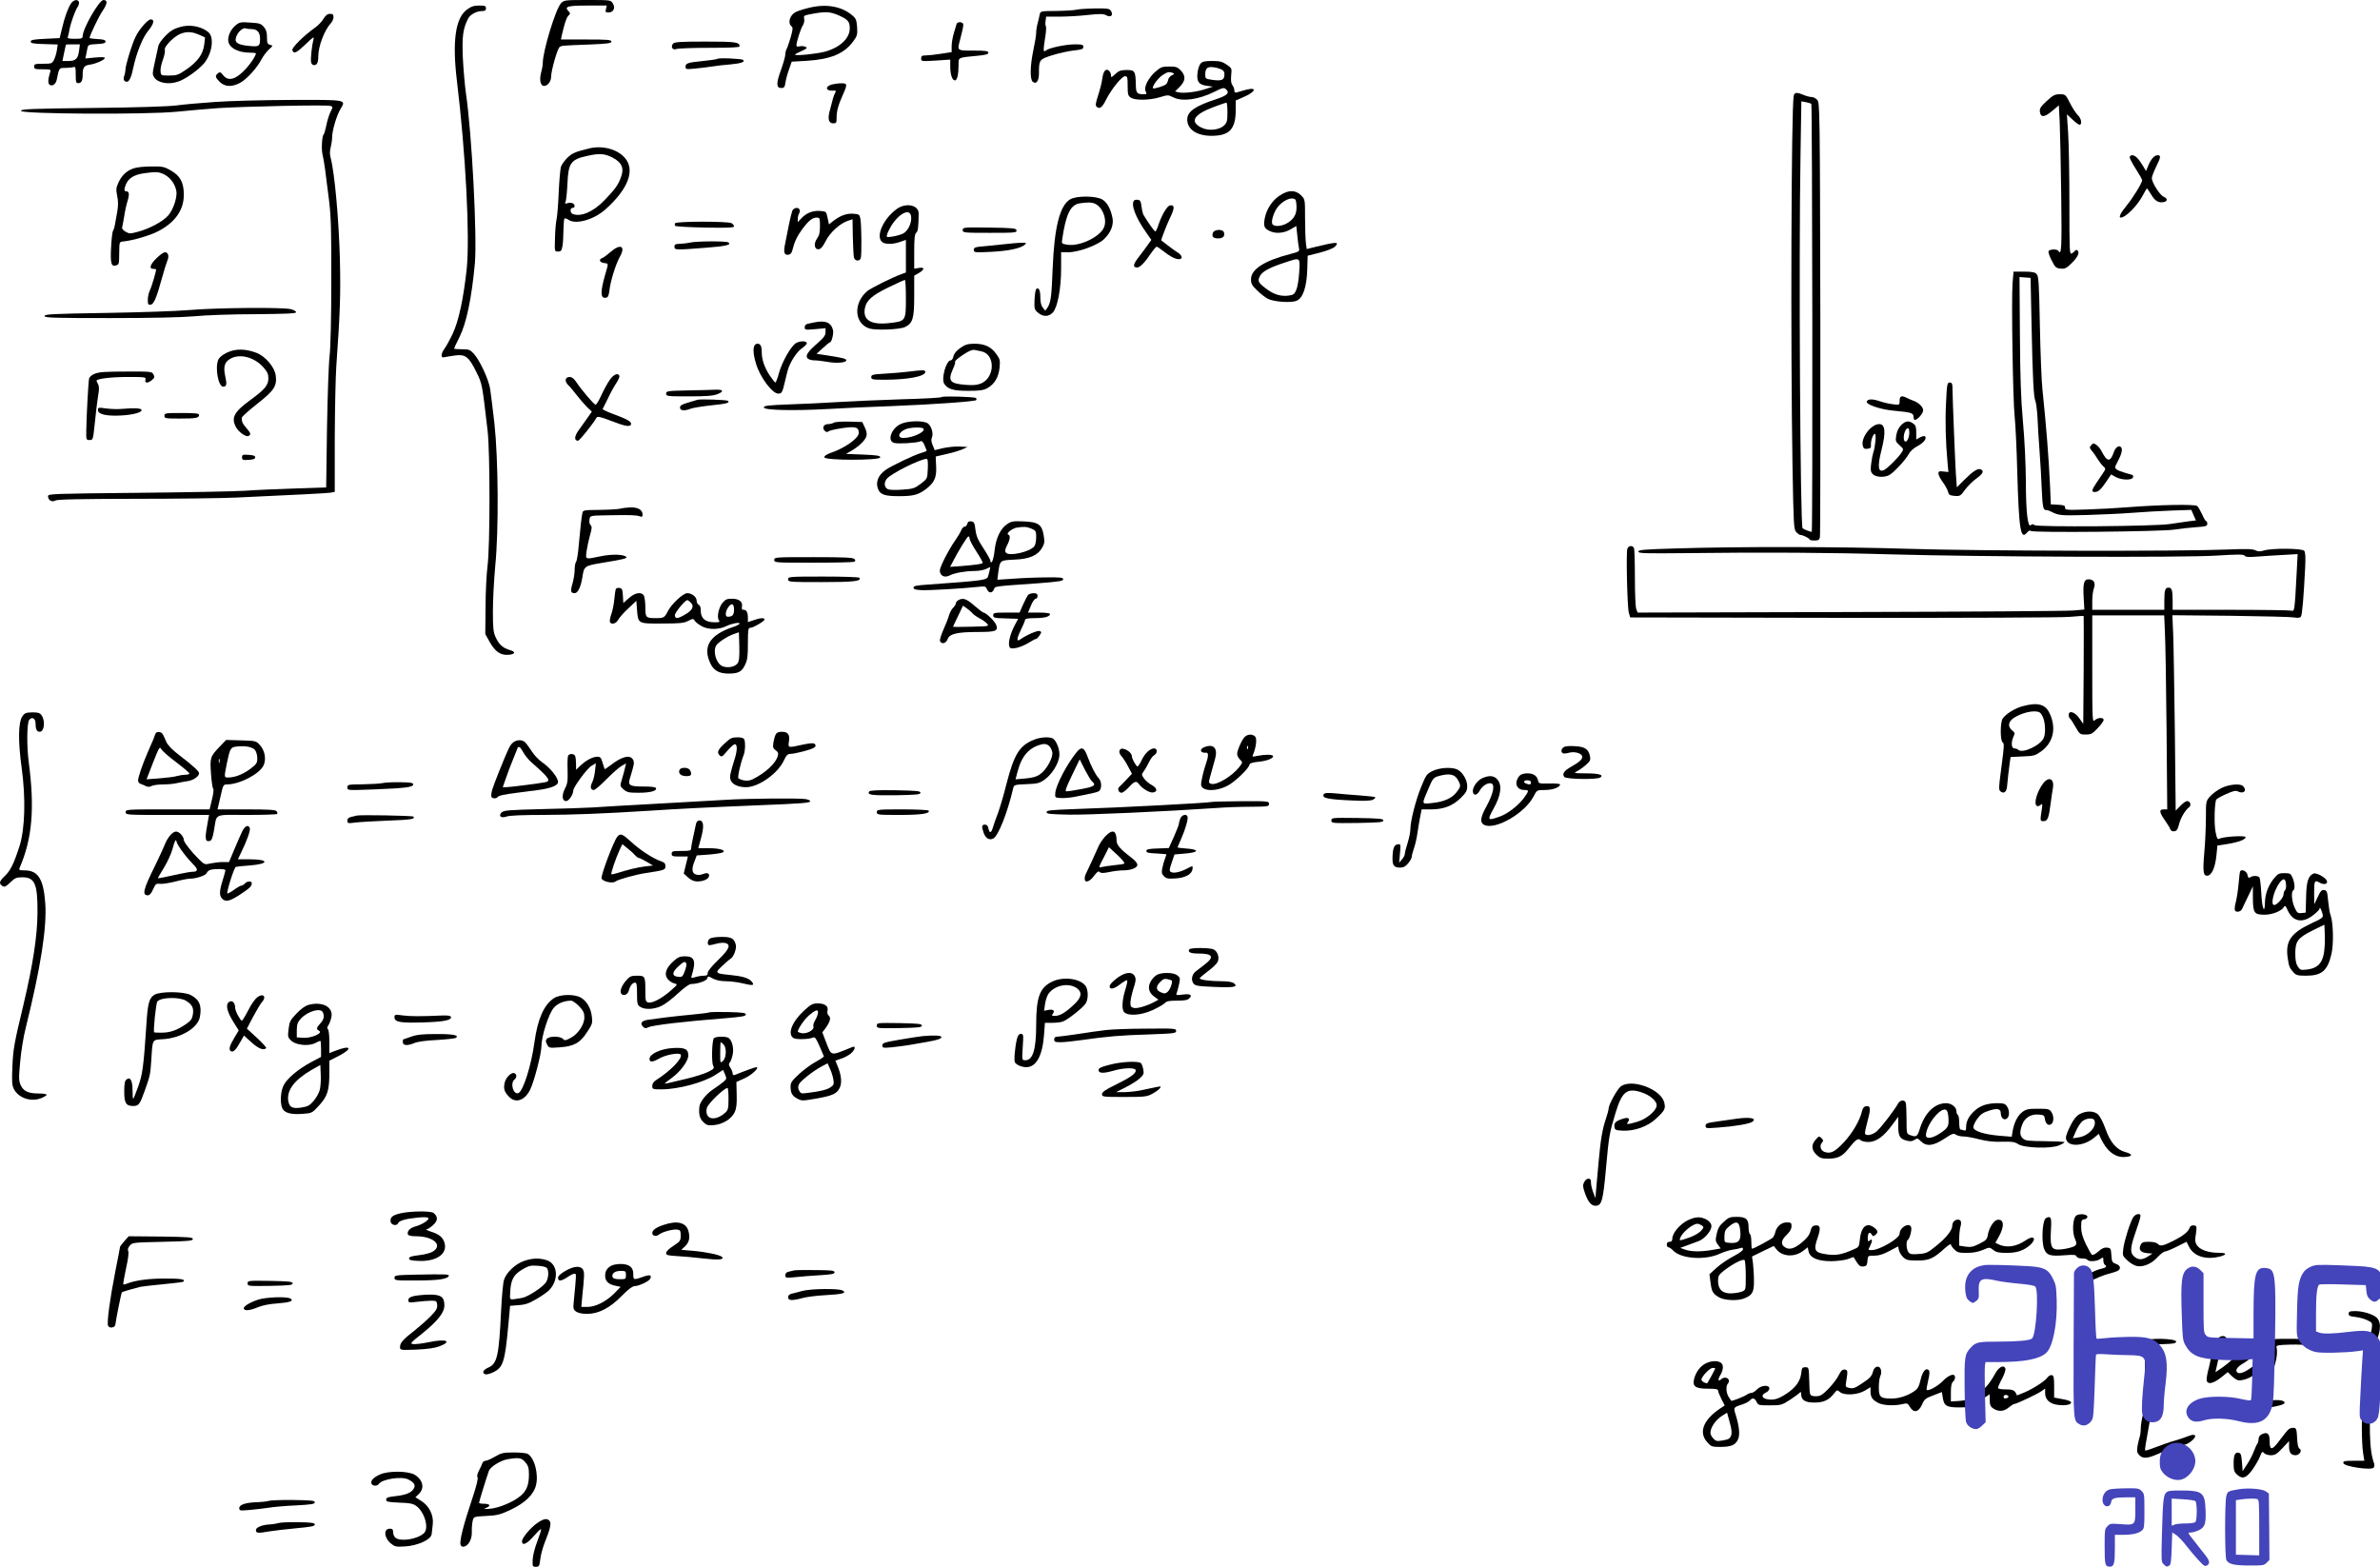<svg height="1130.5pt" preserveAspectRatio="xMidYMid meet" viewBox="0 0 1717.258 1130.5" width="1717.258pt" xmlns="http://www.w3.org/2000/svg"><g transform="matrix(.1 0 0 -.1 -43.358 1156)"><path d="m945 11534c-22-35-44-95-64-179l-17-70-104-5c-84-4-105-8-105-20s19-16 98-18l97-3-6-42c-4-23-13-54-21-69-13-26-18-28-78-28-58 0-65-2-65-20s7-20 61-20c59 0 61-1 54-22-17-55-17-85 1-92 20-8 41 10 47 39 18 87 16 85 62 85 24 0 50 3 59 6 14 5 16-3 16-55 0-53 2-61 19-61 21 0 31 18 31 58 0 55 10 69 49 75 45 6 111 35 111 49 0 6-26 7-70 3l-71-7 6 26c3 14 7 37 10 51 5 22 10 24 68 27 47 2 62 7 62 18s-14 16-57 18c-32 2-58 5-58 8 0 17 64 151 93 194 36 54 39 80 7 80-31 0-150-207-150-261 0-16-8-19-56-19-45 0-55 3-51 14 3 8 9 32 12 53 9 48 41 139 60 165 7 11 11 27 8 34-8 22-39 16-58-12zm59-341c-8-58-24-73-79-73h-41l12 58c7 31 13 58 13 60 1 1 23 2 51 2h50z"/><path d="m4481 11536c-38-41-131-345-131-430 0-14-5-45-12-69-14-53-5-97 21-97s51 32 51 66c0 44 46 206 62 215 15 10 11 10 218 18 128 5 155 9 155 21 0 13-27 15-182 15h-182l5 25c21 92 34 131 48 146 16 15 16 18-1 36-28 31-2 38 146 38h133l-6-25c-6-22-3-25 18-25 36 0 52 34 31 66-15 24-17 24-183 24-165 0-169-1-191-24z"/><path d="m3803 11491c-83-60-107-227-73-511 64-527 95-1130 71-1361-23-213-58-376-101-467-22-46-49-95-60-109s-20-35-20-46c0-16 5-18 28-13 15 3 50 9 77 12 67 8 93-13 145-119 43-87 42-84 82-427 18-157 18-836-1-976-7-56-14-189-14-295l-2-194 30-54c38-68 74-96 125-96 58 0 72 21 24 34-52 15-80 40-104 93-17 36-20 66-20 190 0 81 8 227 17 325 26 261 22 769-6 1028-12 105-26 217-31 250-11 69-76 208-119 254-26 28-35 31-85 31-31 0-56 2-56 5s17 40 39 83c50 100 88 281 111 532 17 192-22 943-65 1230-8 58-18 173-22 256-6 153 1 206 38 280 14 28 61 54 98 54 24 0 31 4 31 20 0 17-7 20-48 20-38 0-58-6-89-29z"/><path d="m6260 11501c-36-9-75-22-87-29-41-22-57-78-29-101 12-10 11-22-5-79-11-37-24-75-29-84-6-10-10-28-10-41s-14-62-30-108c-37-100-36-134 0-134 22 0 26 6 31 40 3 22 15 65 26 95l19 55 105 6c177 11 274 51 340 142 28 38 30 48 27 101-4 52-8 63-37 87-79 66-194 84-321 50zm230-54c62-28 75-44 75-91 0-73-70-139-180-169-60-16-215-32-215-21 0 3 21 14 47 26 39 17 44 22 29 30-10 5-28 7-42 4-16-4-24-2-24 7 0 24 31 121 47 145 8 13 12 34 9 47-5 20-1 23 32 30 121 24 153 23 222-8z"/><path d="m8200 11490c-14-4-78-8-142-9-118-1-118-1-123-28-3-16-10-44-15-64-6-20-10-50-10-66s-9-72-20-123c-24-114-26-212-5-230 25-21 45 5 45 60 0 100 2 102 98 132 48 15 117 30 155 34 56 6 67 10 67 25 0 17-8 19-62 19-64 0-183-25-206-43-21-17-22-5-9 81 8 45 11 86 7 92s-5 24-2 40l4 30h97c53 0 144 5 204 12 88 9 112 9 132-2 33-18 52-2 36 29-11 19-20 21-119 20-59-1-118-5-132-9z"/><path d="m2768 11425c-11-20-39-49-62-65-84-60-170-146-163-163 11-28 29-20 96 44 57 55 63 58 56 33-11-42-21-136-17-161 2-14 10-23 22-23 21 0 30 19 30 63 0 73 45 191 92 241 10 11 18 30 18 43 0 18-6 23-25 23s-31-10-47-35z"/><path d="m1456 11363c-36-45-54-82-81-165-19-59-35-120-36-135 0-16-4-37-8-48-11-26-3-45 18-45 17 0 33 34 46 100 21 101 67 218 105 264 44 53 52 86 21 86-12 0-38-23-65-57z"/><path d="m2137 11380c-34-27-57-70-57-108 0-53 66-92 157-92 24 0 43-2 43-5 0-17-37-73-73-112-71-77-126-93-163-46-19 24-24 26-38 14-22-19-20-28 13-62 37-36 88-39 148-6 47 25 123 109 154 170 12 22 35 53 52 69 31 28 32 29 10 34-20 6-23 13-23 55 0 36-6 55-23 75-21 24-32 27-98 31-65 5-77 3-102-17zm113-30c39 0 60-24 60-68 0-57-6-61-83-53-85 9-106 26-87 71 15 35 49 63 68 55 8-3 26-5 42-5z"/><path d="m7336 11388c-2-7-11-37-20-67-9-29-16-72-16-95v-42l-78-12c-42-7-92-12-110-12-26 0-32-4-32-22 0-21 2-21 105-15l105 7v-49c0-59 14-101 34-101 16 0 26 43 26 111 0 56-6 53 130 66 65 6 85 11 85 23s-19 15-108 15c-119 0-117-2-97 75 23 90 26 106 23 118-3 6-13 12-24 12s-21-6-23-12z"/><path d="m1753 11370c-23-5-55-15-70-24-38-19-101-89-107-118-10-49-16-75-30-138-13-58-13-67 0-88 27-41 104-55 175-30 51 17 142 82 183 129 60 70 77 187 34 226-44 38-119 56-185 43zm116-60 44-20-6-53c-9-68-46-120-127-177-60-41-70-45-125-45-60 0-60 0-63 31-2 17 6 54 17 83 10 28 17 60 14 70-3 14 9 33 40 65 67 66 130 80 206 46z"/><path d="m5290 11245c-19-23-4-49 23-39 12 5 120 9 240 9 145 0 217 3 217 10 0 31-26 35-246 35-184 0-224-3-234-15z"/><path d="m5609 11135c-4-3-49-10-101-15-112-11-128-16-128-42 0-18 5-19 68-13 37 4 92 10 122 15s89 12 131 15c78 7 110 18 95 32-9 10-178 17-187 8z"/><path d="m9096 11101c-9-10-19-40-22-67-7-63 9-85 67-93l44-6-55-18c-63-21-157-32-193-23l-25 6 34 34c42 42 45 79 7 118-23 24-34 28-83 28-50 0-61-4-97-35-53-45-89-116-73-144 9-19 8-21-14-21-49 0-56 9-57 69-2 98-7 106-67 106-43-1-57-6-82-30-28-26-30-27-30-8 0 11-7 26-15 33-23 19-41-3-48-58-3-26-17-80-30-120-19-59-21-74-10-83 21-18 40-4 67 51 38 76 114 170 137 170 17 0 19-7 19-69 0-61 3-72 22-85 31-22 138-20 212 3 56 17 59 17 94-1 67-34 185-17 303 42 48 25 64 29 75 19 34-28 16-47-68-75-151-49-208-89-208-146 0-72 69-118 175-118 129 0 174 47 175 185v70l55 24c88 38 103 74 22 54-23-6-52-14-64-18-18-6-23-3-23 12 0 11-6 28-14 38-10 14-12 35-9 71 5 51 5 52-33 78-32 22-50 26-105 26-52 0-70-4-83-19zm156-45c13-7 18-21 16-41-3-34-24-41-95-30-41 6-43 8-43 39 0 45 17 58 65 50 21-3 47-12 57-18zm-357-22c14-6 13-8-7-18-13-6-24-21-26-33s-9-26-15-31c-17-14-87-35-94-29-10 11 37 75 70 96 34 22 46 25 72 15zm395-284c0-61-3-74-23-94-35-35-115-43-166-16-86 43-53 95 93 149 45 17 84 30 89 30 4 1 7-31 7-69z"/><path d="m6432 10949c-45-13-41-45 6-43 29 2 31 0 20-19-10-20-14-34-39-132-14-55-5-85 26-85 23 0 25 4 25 42 0 47 12 90 46 166 33 73 32 82-13 81-21 0-53-5-71-10z"/><path d="m13376 10868c-18-82-23-1816-9-2664 8-434 9-463 27-483 11-12 24-21 31-21 17 0 65-24 65-32 0-5 16-8 35-8 28 0 36 5 40 23 3 12 4 722 3 1578-3 1515-4 1557-22 1578-11 12-29 21-41 21-13 0-39 7-58 15-50 21-66 19-71-7zm127-58c7-6 11-3080 3-3087-3-3-54 16-66 25-17 13-28 1943-15 2699l6 382 32-6c18-3 36-9 40-13z"/><path d="m15201 10831c-43-40-52-54-49-77 5-43 33-42 88 5l49 41 6-117c3-65 8-304 11-530 5-389 2-440-21-403-9 15-65 12-71-3-2-7 8-38 24-68 25-49 31-54 64-57 32-3 43 3 82 42 43 42 58 78 37 91-5 3-12 1-16-5-3-5-14-14-23-19-16-8-17 16-17 362 0 205-4 433-9 507l-9 135 40-37c21-21 44-38 51-38 21 0 13 45-11 68-13 12-39 51-57 87-33 64-34 65-75 65-35 0-48-7-94-49z"/><path d="m1980 10824c-102-7-225-18-275-25-55-7-291-15-605-18-448-5-515-8-515-21 0-23 904-28 1125-6 85 9 220 20 300 26 186 12 780 25 807 16 20-6 20-7 1-44-10-21-24-65-30-98-7-32-15-61-19-64-12-10-18-107-8-146 11-46 22-127 46-324 15-119 18-223 17-585 0-268-5-479-12-540-7-55-15-292-19-526l-6-426-216-7c-119-4-286-11-371-17-85-5-440-12-787-15-599-6-633-7-633-24 0-28 28-46 51-32 14 9 163 12 571 13 304 0 636 4 738 9 441 20 647 31 677 35l32 6v387c1 213 6 446 11 517 28 396 32 523 26 775-8 292-38 624-67 733-7 25-6 49 1 75 5 20 10 53 10 72 0 47 32 156 60 203 41 69 53 67-357 66-202-1-451-7-553-15z"/><path d="m4685 10489c-101-25-119-32-155-65-21-20-43-50-49-67-5-18-12-99-16-181-3-82-10-169-15-195-6-25-11-89-12-141-3-95-3-95 22-95 21 0 26 6 32 40 4 22 7 74 7 116 1 42 4 79 7 82 4 3 16 0 28-8 53-38 184-1 269 75 163 146 215 282 140 370-53 63-163 93-258 69zm166-65c69-35 88-77 63-143-20-56-43-87-120-167-79-82-169-121-228-98-20 8-21 44-1 44 21 0 19 28-4 35-10 3-26 2-36-2-15-5-17-3-10 13 4 10 10 69 13 129 6 149 24 174 142 200 88 20 126 17 181-11z"/><path d="m15800 10425c0-8 20-46 45-85s45-75 45-80c0-20-65-126-112-183-42-51-60-87-43-87 37 0 125 90 164 168 12 23 23 42 26 42 2 0 16-20 31-45 25-44 53-61 90-53 28 5 28 27 0 38-27 10-86 102-86 135 0 11 14 47 30 80 35 70 37 85 12 85-24 0-47-26-68-75l-16-39-22 37c-32 53-56 77-78 77-10 0-18-7-18-15z"/><path d="m1397 10345c-51-18-85-50-109-103-17-37-18-50-9-95 8-36 8-70 1-112-6-33-14-76-17-95s-10-40-14-46c-5-6-11-61-14-121-6-116 2-141 39-127 19 7 19 9 20 99 1 70 1 70 31 73 65 6 195 44 251 74 122 64 184 153 184 263 0 88-26 136-92 174-48 28-61 31-143 30-50 0-107-6-128-14zm224-45c43-23 75-67 85-117 8-44-20-131-57-176-36-43-137-98-223-120-52-14-60-14-86 1-18 10-28 23-25 32 2 8 9 44 15 80 5 36 16 85 24 110 15 50 12 70-11 70-11 0-14 7-9 26 16 62 58 93 141 104 86 12 105 11 146-10z"/><path d="m9667 10149c-54-35-96-100-108-165-10-54-4-71 32-89 43-23 106-19 154 10l42 24 7-67c3-37 9-78 12-92 5-24 2-26-63-43-187-48-283-110-283-182 0-32 7-45 45-81 24-24 59-51 77-60 43-22 168-31 207-14 46 19 73 99 77 225l3 100 87 22c51 13 96 31 108 42 38 38 16 38-150-3l-52-13-6 45c-3 25-6 105-6 179 0 135 0 135-29 164-41 40-91 40-154-2zm121-68c4-58-12-94-57-125-43-30-108-36-118-10-8 22 13 86 39 119 29 38 78 66 108 63 22-3 25-8 28-47zm20-483c-3-51-12-109-21-129-13-31-20-37-56-42-57-7-107 8-163 51-57 43-62 55-43 91 16 32 72 62 180 97 112 37 109 40 103-68z"/><path d="m8154 10121c-74-45-113-202-125-496-8-205-13-247-37-284l-16-23-18 22c-12 15-18 39-18 76 0 51-13 75-30 58-5-5-10-40-12-78-2-64-1-70 25-92 36-31 77-31 107 1 34 36 60 173 60 318v117h53c72 0 211 51 255 93 49 46 72 102 63 152-13 67-38 114-73 135-46 28-189 29-234 1zm206-48c40-37 59-108 40-152-28-70-175-140-263-127-41 6-44 9-40 34 27 186 60 255 128 265 79 11 104 7 135-20z"/><path d="m8617 10114c-26-27 9-122 87-232l37-53-23-32c-12-18-42-58-66-89-44-56-47-78-13-78 20 0 55 36 100 103 18 26 36 47 40 47 5 0 26-14 47-31 49-39 87-59 114-59 29 0 25 26-7 47-16 9-48 33-73 52-25 20-46 36-47 36-5 1 40 117 66 170 31 65 30 88-3 83-22-3-63-74-87-150-7-21-16-38-20-38-6 0-53 66-85 120-4 8-11 35-14 60-4 36-9 46-25 48-12 2-24 0-28-4z"/><path d="m6904 10052c-95-69-152-193-108-236 19-20 79-21 133-1l41 14v-117-118l-37-14c-58-20-215-99-240-119-104-86-97-235 13-271 46-15 219-8 257 10 57 28 67 62 67 224v147l30 17c46 26 48 46 5 39l-35-6v123c0 95 3 126 14 136 13 10 17 38 18 140 0 61-92 80-158 32zm104-57c4-45-23-102-58-120-16-8-51-18-76-22-45-6-46-6-39 18 4 13 18 40 30 61 61 94 137 128 143 63zm-38-588c0-163-1-165-119-178-133-15-193 21-177 107 11 57 52 93 171 151 60 29 113 53 118 53 4 0 7-60 7-133z"/><path d="m6150 10038c-5-13-16-59-25-103-8-44-20-103-26-132-14-63-7-86 23-81 15 2 24 12 29 33 14 58 34 101 72 153 45 60 72 82 104 82 21 0 23-4 23-61 0-46-5-68-21-90-27-38-19-82 13-77 15 2 30 20 49 58 30 61 101 126 158 146l36 12 2-126c2-70 5-137 8-149 6-27 40-31 49-7 8 20 6 250-3 289-6 28-10 30-53 33-48 3-95-15-148-57l-25-20-10 47c-10 47-10 47-57 50-52 3-97-15-134-55l-24-26v24c0 13 4 30 9 38s7 20 4 28c-8 21-43 15-53-9z"/><path d="m5304 9949c-3-6-2-14 2-19 5-4 102-10 217-12 160-3 207-1 207 9 0 7-9 17-19 23-27 14-398 14-407-1z"/><path d="m7380 9900c0-19 6-20 196-20 181 0 195 1 192 18-3 15-22 17-196 20-187 2-192 2-192-18z"/><path d="m9185 9880c-9-29 2-40 40-40 34 0 49 17 39 45-9 24-71 20-79-5z"/><path d="m5415 9810c-16-4-49-8-72-9-36-1-43-4-43-21 0-24 6-25 220-8 151 11 196 22 168 39-16 11-232 9-273-1z"/><path d="m7690 9799c-36-4-102-11-147-15-74-6-83-9-83-27 0-19 4-20 128-14 127 7 212 25 242 53 12 12 8 14-30 12-25 0-74-5-110-9z"/><path d="m4839 9742c-24-21-52-42-62-45-26-10-16-31 16-35s32 1 8-81c-37-128-36-177 5-169 15 2 20 15 25 53 7 67 46 190 75 242 44 77 5 98-67 35z"/><path d="m1563 9697c-47-46-56-77-23-77 11 0 20-2 20-4 0-17-34-131-46-153-7-16-14-45-14-66 0-33 3-38 21-35 23 3 42 49 83 198 13 47 29 99 36 116 16 36 8 64-17 64-10-1-37-20-60-43z"/><path d="m14955 9518c-9-117 2-843 15-963 6-55 15-237 19-405 12-411 24-489 70-433 12 14 22 18 28 12 14-14 948-5 1038 10 39 6 107 14 153 17 72 5 82 8 82 25 0 10-4 19-8 19-5 0-18 22-29 48-12 26-28 54-36 61-18 14-275 9-502-9-71-6-203-13-291-16-151-5-162-4-160 13 1 15-8 19-51 21l-52 3-5 122c-10 215-28 446-56 712-6 55-14 260-18 456-6 314-9 357-24 372-12 13-35 17-91 17h-75zm137-303c8-391 15-522 28-550 5-11 12-65 15-120 2-55 9-165 15-245s13-197 15-260c6-137 11-160 30-160 9 0 23-4 33-9 60-31 71-32 262-27 107 3 256 10 330 16s200 13 280 16l145 5 16-38 17-38-57-7c-31-4-90-13-131-19-109-17-958-23-977-8-11 9-17 9-26 0-22-22-36 94-36 315-1 124-9 300-21 430-15 167-20 318-22 632l-3 413 40-3 40-3z"/><path d="m1800 9323c-91-8-363-17-605-21-381-6-440-9-440-22s59-15 470-15c314 0 517 5 611 13 78 8 275 15 438 15 223 2 296 5 296 14 0 7-17 17-37 22-53 15-532 11-733-6z"/><path d="m6305 9233c-11-2-30-6-42-9-15-3-23-12-23-25 0-20 4-20 75-14l75 7v-29c0-23-12-39-55-77-72-62-92-91-75-111 7-8 28-15 48-15 19 0 63-5 97-11 63-12 135-6 135 11 0 12-29 19-134 35l-81 12 45 41c25 23 48 42 52 42 12 0 28 63 22 89-14 55-56 72-139 54z"/><path d="m6178 9085c-36-20-101-134-124-217-10-38-22-68-26-68s-22 24-42 53c-36 55-56 112-56 164 0 44-9 63-30 63-35 0-39-54-11-146 29-96 117-214 160-214 25 0 30 9 46 78 7 32 18 73 23 92 15 55 65 133 103 158 19 13 34 29 34 35 0 18-46 19-77 2z"/><path d="m7362 9049c-28-20-45-41-49-60-3-16-12-29-19-29-34 0-71-135-47-170 27-39 66-50 174-50 84 0 108 4 138 20 51 29 80 79 87 148 5 52 3 60-24 98-38 53-85 74-159 74-48-1-65-6-101-31zm153-24c101-21 99-189-3-232-27-11-56-14-109-10-117 9-132 28-93 116 11 23 18 47 15 51-3 5 22 27 56 49 43 29 68 39 85 36 13-3 35-7 49-10z"/><path d="m2072 9016c-35-17-56-34-64-53-24-59 1-193 36-193 24 0 28 17 15 74-15 69-6 102 34 126 67 41 173 15 240-59 29-33 37-49 37-80 0-51-25-81-135-161-112-82-134-124-100-190 18-35 71-74 90-66 22 8 19 21-14 58-28 32-35 48-32 75 0 7 50 51 110 99 123 96 144 129 134 205-8 61-76 140-141 164-79 29-149 30-210 1z"/><path d="m6985 8878c-38-5-114-11-167-14-88-5-98-8-98-25s8-19 98-19c170 1 292 24 292 57 0 14-16 15-125 1z"/><path d="m1117 8863c-23-9-39-23-41-37-5-24-19-278-20-376-1-63 0-65 24-65 25 0 25 2 38 125 7 69 17 155 23 191 9 48 9 71 0 87-6 11-11 23-11 25 0 14 106 27 223 27 130 0 135-1 130-20-7-26 17-27 47-2 19 16 21 22 11 40-11 21-16 22-199 21-146 0-195-3-225-16z"/><path d="m4832 8817c-16-23-43-72-60-110-17-37-35-67-41-67-11 0-101 105-139 163-16 24-32 37-47 37-34 0-40-29-13-57 13-12 41-46 63-74 22-29 55-67 74-86l35-33-33-47c-19-27-47-67-64-90-30-42-31-73-3-73 11 0 102 113 135 168 6 9 30 4 102-24 105-41 142-47 146-24 4 18-31 37-135 75-40 15-71 30-70 34 2 3 19 38 38 76 18 39 45 88 60 110s25 46 23 53c-9 25-43 11-71-31z"/><path d="m14475 8654c-7-136-3-281 11-435l6-65-36 4c-30 4-36 1-36-15 0-10 14-38 31-61s34-54 38-69c6-24 13-28 48-31 39-3 43 0 74 43 18 25 55 62 81 81 50 35 60 57 32 68-21 8-56-15-120-79l-51-51-7 95c-5 80-24 542-25 634-1 20-6 27-20 27-17 0-20-12-26-146z"/><path d="m5393 8743c-145-3-153-5-153-23 0-19 7-20 165-20 128 0 174 4 205 16 51 20 43 35-18 32-26-1-116-4-199-5z"/><path d="m7228 8695c-4-5-135-12-290-16-156-5-362-14-458-20s-256-14-355-17c-150-6-180-9-180-22 0-20 209-25 465-11 102 6 309 16 460 21 303 12 596 33 607 43 3 4 3 10-1 15-10 9-239 16-248 7z"/><path d="m14140 8669c0-32 0-32-47-26-27 3-70 13-96 22-52 18-88 17-94-2-8-22 102-59 202-67 118-11 135-16 135-42 0-13 5-24 10-24 19 0 60 48 60 69 0 25-32 56-74 71-17 6-39 16-48 21-34 17-48 11-48-22z"/><path d="m5465 8675c-5-2-36-11-67-20-45-13-58-21-58-36 0-22 32-26 77-8 15 6 81 17 146 24 115 12 138 18 123 33-8 7-204 14-221 7z"/><path d="m1140 8602c0-28 47-42 134-41 96 1 181 20 181 39 0 15-42 18-155 9-25-2-71 0-102 4-54 8-58 7-58-11z"/><path d="m1620 8560c0-19 7-20 109-20 118 0 141 4 141 26 0 11-25 14-125 14-118 0-125-1-125-20z"/><path d="m6450 8510c-8-5-27-10-41-10-32 0-46-27-25-48 11-11 18-12 28-4 8 6 52 16 100 23 95 14 118 7 118-35 0-37-98-108-198-142-36-13-52-24-50-34 5-23 403-23 403 0 0 12-23 16-123 20l-124 5 43 25c54 32 98 76 105 106 4 14-2 39-13 61l-18 38-95 3c-52 1-102-2-110-8z"/><path d="m6933 8501c-69-32-101-124-47-137 29-8 161 0 187 11 13 6 20-1 32-29 8-19 15-37 15-39s-19-9-42-16c-49-14-208-90-252-120-57-39-78-93-55-144 16-36 50-47 147-47 106 0 141 9 198 52 60 46 77 84 72 167l-3 67 78 18c43 9 94 25 115 34l37 17-56 3c-31 2-85-4-119-11l-62-15-15 36c-10 24-12 42-5 56 12 29-4 82-30 101-32 22-142 20-195-4zm163-33c21-22-77-68-144-68-47 0-37 41 16 63 33 14 115 17 128 5zm32-290c-3-72-3-72-51-109-45-33-56-37-134-42-47-4-94-2-103 3-27 14-30 47-8 75 29 37 236 141 286 144 10 1 12-17 10-71z"/><path d="m14151 8492c-18-17-30-43-35-72-7-42-5-47 24-73 30-27 30-27 13-54-23-35-97-109-123-123-45-24-52 21-20 146 32 126 26 184-17 184-58 0-133-98-119-155 5-21 12-26 34-23 22 2 27 8 25 28-2 31 16 80 29 80 11 0 2-98-12-135-4-12-11-47-15-79-6-47-4-60 10-76 20-23 82-27 118-9 32 16 119 109 141 150 11 22 36 45 63 59 45 24 69 53 58 70-4 6-18 4-36-5l-29-16v50c0 40-4 53-22 65-32 23-56 20-87-12zm59-53c0-36-17-72-31-64-21 13-3 95 21 95 6 0 10-14 10-31z"/><path d="m15520 8345c-11-13-9-19 7-38 11-12 29-38 41-58 12-19 30-43 41-53 20-18 20-18-5-55-13-20-35-53-49-73-30-45-31-58-7-58 25 0 44 17 84 76l34 51 34-19c43-23 115-24 124-3 3 9 0 17-7 19-6 2-30 9-52 15s-48 16-58 23c-16 12-16 15 4 53 28 52 39 89 29 105-14 22-42 5-55-34-25-71-47-70-86 5-16 32-44 59-62 59-3 0-10-7-17-15z"/><path d="m2180 8260c0-19 5-21 48-18 34 2 47 7 47 18s-13 16-47 18c-43 3-48 1-48-18z"/><path d="m4910 7890c-14-4-80-8-147-9-119-1-123-2-127-23-7-30-13-89-26-227-5-63-14-119-20-125-5-5-10-31-10-56 0-26-7-70-15-98-17-57-14-72 15-72 23 0 44 44 55 111 13 86 13 86 150 109 149 24 177 32 167 42-19 19-106 21-186 4-112-23-108-25-100 37 4 28 15 80 24 113 15 51 16 64 5 75-8 8-11 25-8 42 5 27 5 27 127 29 168 3 208 2 234-7 18-6 22-4 22 12 0 34-32 53-86 52-27-1-60-5-74-9z"/><path d="m7413 7781c-3-12-12-21-19-21-8 0-19-11-24-24-5-14-26-49-46-78-21-29-55-88-77-132-32-66-37-83-28-103 11-24 38-30 69-14 33 17 113 31 173 31 35 0 73 7 90 16 29 15 30 14 25-3-3-10-8-30-11-45-9-35-10-35-450-67-70-5-90-9-90-21 0-11 14-16 55-18 52-3 309 12 415 24 46 5 51 4 60-18 13-29 37-30 50-1 10 24-14 21 325 45 143 11 175 16 175 28 0 13-19 15-115 14-63 0-170-4-238-9l-122-8 6 49c13 93 11 91 116 96 108 4 169 30 201 86 17 29 19 42 11 90-13 78-39 96-147 100-72 3-86 1-117-20-47-31-81-102-90-189-4-39-13-76-19-82-8-8-11-7-11 5 0 9-23 50-50 91-40 61-52 87-58 134-6 51-10 58-30 61-17 3-25-2-29-17zm462-35c33-14 35-18 35-63 0-26-6-55-13-64-31-41-181-75-205-47-9 11-7 23 8 53 23 45 25 71 8 78-18 7 29 45 62 50 51 8 71 7 105-7zm-445-73c0-10 22-52 49-93s47-78 45-82c-5-8-52-14-162-23l-73-5 17 32c36 72 107 188 115 188 5 0 9-8 9-17z"/><path d="m12175 7598c-9-36 0-419 11-458l10-35 1534-3c862-1 1579 2 1635 7 55 5 101 8 103 6 1-1 1-177 0-390l-3-388-29 41c-32 46-76 59-76 23 0-11 4-22 9-25s23-31 40-61c30-53 33-55 74-55 38 0 48 5 88 48 25 26 44 53 41 60-5 17-42 15-64-5-17-16-18-3-18 370v387h259 260l5-117c4-65 9-380 12-700l5-583h-25c-35 0-33-20 7-77 19-27 37-56 40-66 5-12 15-17 29-15 17 2 25 14 34 50 11 46 45 103 73 124 18 14 8 44-15 44-9 0-31-16-49-35l-33-34-6 567c-4 312-9 629-12 705l-6 138 419-4c230-3 437-8 459-12 30-5 44-3 50 7 9 13 20 148 30 351 4 76 2 113-7 123-15 18-232 20-290 2-31-9-44-8-63 2-19 9-65 11-203 5-330-14-1791-11-2293 5-504 16-1225 17-1680 3-234-7-275-10-275-23s44-14 350-11c553 7 1037 4 1475-9 640-18 2107-24 2343-9 160 10 200 10 207-1 6-9 29-11 91-6 46 4 131 9 188 12l103 6-6-114c-16-304-16-300-40-294-11 3-209 6-438 6h-418v64c0 77-6 96-30 96s-30-19-30-96v-64h-260-260v62c0 34 5 76 12 94 14 39-1 64-39 64-33 0-41-29-35-132l5-86-79-7c-44-4-769-9-1612-11l-1532-4-10 25c-6 15-10 116-10 225s-3 205-6 214c-9 24-43 20-49-6z"/><path d="m6020 7520c0-20 7-20 279-20 154 0 287 3 295 6 13 5 14 9 5 20s-66 14-295 14c-277 0-284 0-284-20z"/><path d="m6120 7380c0-19 7-20 241-20 231 0 289 6 274 31-4 5-111 9-261 9-247 0-254-1-254-20z"/><path d="m4876 7308c-2-7-7-40-10-73s-12-80-21-105c-9-24-13-50-11-57 9-23 45-14 60 15 8 15 40 52 73 82l58 55 5-66c8-100 6-99 183-98 126 0 156 3 186 19 36 18 37 18 49-1 7-10 31-28 54-40 47-24 122-22 174 4 37 18 94 29 94 18 0-5-21-17-47-25-171-57-223-145-161-268 23-47 63-68 127-68 72 0 96 12 120 62 18 37 21 63 21 156 0 98 2 112 17 112 21 0 103 48 103 60 0 14-31 12-79-5l-41-14v29c0 41-10 60-30 60-13 0-16 6-13 23 7 35-21 57-72 57-35 0-48-5-68-29-28-34-43-106-26-127 9-12 4-14-33-14-64 0-98 28-98 81 0 26-5 42-15 45-8 4-15 17-15 30 0 27-34 54-68 54-29 0-112-77-138-127-25-49-30-53-86-53-74 0-78 3-78 77 0 35-5 73-10 84-17 31-64 24-109-17l-40-35-3 53c-3 46-6 53-26 56-12 2-24-3-26-10zm542-96c26-26 13-55-41-86-53-31-72-33-74-6-2 19 74 110 90 110 4 0 15-8 25-18zm312-51c0-38-11-51-46-51-19 0-18 35 2 65 25 38 44 32 44-14zm26-386c-17-26-68-37-107-23-45 16-73 102-49 149 13 23 81 68 130 85l35 12 3-100c2-76-1-106-12-123z"/><path d="m7851 7267c-6-8-22-39-36-70l-25-57h-95c-88 0-95-2-95-20 0-17 8-20 90-22l90-3-24-45c-31-58-49-125-40-152 5-18 11-19 47-14 23 4 63 20 89 36 27 17 52 30 57 30s16 11 25 25c16 24 16 26 0 32-15 5-93-28-136-59-31-22-31 0 1 65 17 35 31 69 31 75 0 8 23 12 71 12 69 0 109 11 109 30 0 6-35 10-79 10h-80l21 50c11 28 27 50 34 50 8 0 14 9 14 20 0 15-7 20-29 20-16 0-34-6-40-13z"/><path d="m7348 7229c-10-5-18-16-18-23s-8-20-18-30c-11-9-24-34-31-56-6-22-25-69-41-105s-27-72-24-80c10-26 44-18 55 13 13 39 69 52 218 52 131 0 149 7 132 52-9 25-74 88-91 88-5 0-35 23-66 50-57 50-83 59-116 39zm102-94c8-9 30-25 49-35 20-10 44-27 55-38 18-21 18-21-113-24-72-2-131-2-131 0 0 1 4 10 9 20 5 9 21 43 36 75l27 57 27-19c15-11 34-27 41-36z"/><path d="m15026 6464c-53-14-119-55-142-88-19-28-19-162 0-173 11-7 10-30-5-143-26-199-26-201-7-213 24-16 42 3 44 46 3 36 13 127 20 174l5 31 87 4c80 3 91 6 134 37 88 64 111 170 59 277-31 64-87 78-195 48zm146-74c19-38 23-115 9-152-20-54-155-118-185-88-5 5-18 10-28 10-22 0-25 44-6 86 11 23 10 28-10 44-34 28-29 64 15 92 47 29 108 47 153 45 29-2 38-8 52-37z"/><path d="m596 6393c-31-42-33-179-6-374 30-217 24-438-15-562-41-128-66-180-108-219-40-38-43-54-14-72 13-8 24-3 55 27 34 33 44 37 88 37 89 0 110-49 108-260-1-163-33-371-99-650-70-293-76-325-82-455-5-110-3-136 11-163 33-64 121-94 193-67 24 9 43 21 43 26s-24 9-54 9c-77 0-111 15-132 58-15 33-16 49-5 169 6 73 24 185 41 250 108 436 153 724 140 898s-52 235-150 235c-36 0-41 2-35 18 91 210 110 427 66 762-15 114-14 282 3 305 19 26 46 13 46-24 0-42 9-61 30-61 33 0 42 78 14 118-12 18-25 22-67 22-44-1-55-4-71-27z"/><path d="m1554 6263c-3-10-10-27-14-38-5-11-23-53-41-94-41-96-69-179-69-203 0-10 8-21 18-24 9-3 27-10 38-16 15-7 28-7 42 1 11 6 48 11 81 11s80 4 103 10c24 5 60 12 81 15 37 6 77 34 77 56 0 14-47 57-143 130-53 41-83 72-94 97-27 63-29 67-52 70-13 2-23-3-27-15zm151-203c52-39 95-76 95-81s-12-9-28-9c-15 0-42-4-60-9-18-6-75-13-127-17l-94-7 47 121c44 111 48 118 59 97 7-13 56-56 108-95z"/><path d="m6031 6261c-6-10-13-36-17-58-5-34-3-43 16-56 17-12 21-22 16-40-13-53-88-123-182-170-30-15-71-12-102 7-9 5 14 108 38 170 11 30 13 86 4 110-4 11-19 16-50 16-37 0-51-6-84-37-56-50-66-71-45-92 15-15 19-13 57 32 22 26 46 47 54 47 18 0 18-43 0-101-34-110-38-129-32-153 8-33 53-56 112-56 92 0 233 101 275 196 14 31 26 44 41 44 37 0 163 33 178 47 11 10 11 16 2 25-8 8-29 7-87-5-107-24-106-24-99 23 8 50-7 70-52 70-22 0-37-6-43-19z"/><path d="m9415 6243c-21-20-55-98-55-124 0-10 9-28 20-39 21-21 21-21-5-55-50-64-160-131-200-121-23 6-23 6-4 73 11 38 24 86 30 108 21 75-10 110-75 85-42-15-33-46 12-41 16 2 15-29-2-76-17-49-36-128-36-153 0-49 102-55 189-10 56 28 161 130 161 156 0 6 26 14 59 17 63 5 116 26 110 42-5 12-59 12-113 1-36-8-39-7-31 10 21 49 29 113 16 128-18 21-55 20-76-1zm22-85c-3-8-6-5-6 6-1 11 2 17 5 13 3-3 4-12 1-19z"/><path d="m7895 6223c-105-42-144-104-199-318-19-77-47-171-61-210-15-38-31-84-36-102-13-44-25-49-33-13-4 21-11 30-26 30-23 0-25-13-9-59 14-40 41-56 70-41 36 20 102 186 143 362 6 25 8 26 95 30 80 3 94 6 132 33 52 37 100 113 106 169 6 47-23 119-52 130s-88 6-130-11zm131-89c9-36-41-128-86-159-28-20-55-27-108-32l-71-6 15 57c30 114 85 175 177 196 36 8 62-12 73-56z"/><path d="m2019 6173c-69-72-71-79-63-196 4-56 11-105 16-108s1-38-9-77l-17-72h-303c-296 0-303 0-303-20s7-20 301-20h301l-7-37c-25-135-24-158 11-151 14 2 21 19 31 73 23 130-8 115 237 115 117 0 216 3 219 7 4 3 2 12-4 20-9 10-57 13-219 13h-207l21 90c19 85 21 90 46 90 91 0 235 74 265 137 21 44 10 107-26 147-27 30-29 31-136 34l-108 3zm254-24c10-12 17-38 17-60 0-35-5-42-52-78-53-39-110-61-159-61-29 0-29 0-8 105 22 105 27 113 67 118 64 8 116-2 135-24zm-256-91c-3-7-5-2-5 12s2 19 5 13c2-7 2-19 0-25z"/><path d="m4135 6202c-23-20-30-34-101-210-50-126-58-151-55-179 1-15 37-18 45-4 7 10 45 19 141 31 39 5 104 13 146 19 95 12 149 33 149 58 0 33-55 102-116 144-23 16-56 50-72 76-17 26-39 56-48 66-22 22-63 21-89-1zm74-70c11-21 39-55 63-76 124-109 139-131 96-140-38-8-258-36-283-36h-24l24 68c12 37 37 101 54 142s31 76 31 78c0 1 4 2 10 2 5 0 18-17 29-38z"/><path d="m11718 6170c-20-12-24-35-8-45 5-3 25-2 45 4 42 11 95-5 95-30 0-19-20-37-81-72-51-29-66-52-48-73 14-17 235-20 259-4 28 19-10 30-105 30-90 1-90 1-58 18 17 9 46 30 63 46 27 24 31 33 26 59-10 51-36 69-107 73-37 3-72 0-81-6z"/><path d="m8202 6133c-70-86-148-235-154-293-3-34-2-35 37-38 22-2 67 2 100 8 122 24 160 32 175 40 24 11 25 69 2 94-24 25-55 86-83 161-23 63-43 70-77 28zm112-212c31-26 16-37-76-54-51-10-100-17-109-17-13 0-5 24 39 115l56 116 37-74c21-40 44-79 53-86z"/><path d="m8517 6153c-12-11-8-32 11-52 9-10 30-42 45-71l28-53-38-40c-21-23-44-46-52-53-18-14-7-44 15-44 9 0 33 18 53 40 40 44 54 48 73 22 22-31 77-64 100-60 36 5 32 31-7 53-20 10-45 32-56 47-20 28-20 28-1 56 11 15 27 44 37 65s26 42 36 48c25 13 25 49 0 49-29 0-67-35-90-85-12-25-25-45-30-45-10 0-41 56-41 75 0 29-65 67-83 48z"/><path d="m4533 6108c-4-7-6-54-4-104 2-78 0-97-19-134-25-49-21-90 9-90 19 0 51 48 51 76 0 24 99 159 131 178l32 19-6-54c-3-30-12-67-20-83-17-32-13-56 11-56 9 0 50 35 92 78 41 42 90 85 108 95l33 19-7-29c-3-15-13-52-22-82-16-53-16-53 11-77 25-21 38-24 107-24 85 0 134 13 127 33-2 8-30 12-90 12-100 0-114 8-99 57 32 104 34 115 23 137-21 38-82 23-164-42-21-16-39-28-41-26-1 2-8 23-15 47-10 35-16 42-37 42-33 0-81-25-121-63l-33-31v41c0 23-3 48-6 57-7 19-40 21-51 4z"/><path d="m5336 6004c-10-25 12-44 50-44 26 0 34 4 34 18 0 10-5 23-12 30-18 18-65 15-72-4z"/><path d="m10770 5997c-41-20-47-28-81-112-40-95-79-250-79-308 0-20-9-64-20-99-11-34-20-70-20-79s-9-27-21-40l-20-24 6 68c6 67 5 68-17 65-25-3-36-30-37-99-1-53 11-69 55-69 24 0 39 8 58 31 14 17 26 38 26 47s7 37 16 62 20 74 25 110 14 89 20 118l10 52h67c92 0 156 25 215 82 40 40 47 53 47 86 0 45-33 100-70 119-39 20-129 15-180-10zm185-68c20-38 19-45-11-84-33-44-93-71-177-79-79-8-78-16-24 110 27 64 34 73 66 83 81 24 123 16 146-30z"/><path d="m11398 5963c-42-48-24-103 34-103 34 0 35-4 2-51-38-55-118-119-177-140-91-33-94-29-47 56 53 95 63 166 30 208-25 32-62 35-114 11-38-19-70-69-65-99 6-29 30-24 49 10 20 36 60 61 85 52 27-11 12-76-35-163-45-81-50-118-19-135 78-42 295 82 358 205 24 46 24 46 83 46 56 0 108 20 108 40 0 5-35 8-77 7-70-2-78 0-81 18-7 37-33 55-77 55-27 0-47-6-57-17zm82-48c0-16-9-19-34-9-25 9-19 24 9 24 16 0 25-6 25-15z"/><path d="m15176 5908c-46-62-70-148-46-163 6-4 18-1 27 7 14 12 15 9 9-32-13-84-13-85 13-85 29 0 38 24 51 130 5 39 12 87 16 108 12 68-29 88-70 35z"/><path d="m3195 5910c-16-4-81-8-142-9-109-1-113-2-113-23s0-21 188-14c231 9 287 16 287 36 0 12-18 15-95 16-52 1-108-2-125-6z"/><path d="m16464 5875c-28-14-65-40-83-60-31-36-31-36-31-155 0-66-5-176-11-245-13-145-9-178 24-173 30 4 55 62 63 147l7 70 71 11c83 13 140 36 131 51-8 12-159 2-187-12-14-8-18-1-28 47-12 55-8 213 5 235 4 6 36 24 72 40 49 22 69 26 83 19 42-22 70 6 38 38-20 20-99 13-154-13z"/><path d="m6705 5849c-16-25 18-29 191-27 151 3 179 5 179 18s-28 15-182 18c-125 2-184-1-188-9z"/><path d="m9986 5831c-19-30 24-39 211-47 82-4 128-2 143 6 12 6 19 14 16 18-4 3-55 9-114 13s-139 11-178 15c-49 4-73 3-78-5z"/><path d="m5670 5789c-69-4-291-17-495-28-203-11-413-23-465-27-52-3-217-9-367-12-240-6-274-9-290-24-26-27-4-44 38-29 20 7 117 11 258 11 223 1 432 9 766 30 208 14 432 25 800 40 306 12 365 17 365 29 0 5-14 11-31 15-42 8-423 5-579-5z"/><path d="m9180 5774c-35-8-661-41-1000-52-164-6-195-9-195-22s26-15 164-18c140-2 680 22 1061 48 63 5 175 9 248 9 125 1 132 2 132 21s-6 20-197 19c-109-1-205-3-213-5z"/><path d="m6760 5700c0-19 7-20 165-20 157 0 222 10 209 31-3 5-88 9-190 9-177 0-184-1-184-20z"/><path d="m3005 5675c-5-2-22-6-37-9-20-5-28-13-28-27 0-20 3-21 58-14 31 4 137 10 234 14 167 6 201 11 184 29-8 7-392 14-411 7z"/><path d="m8950 5654c-6-14-10-31-10-37 0-7-16-49-36-94l-37-82-81-3c-64-2-81-6-81-18s16-16 73-18c39-2 72-5 72-7s-5-16-11-32c-6-15-15-45-19-67-6-31-4-42 12-58 17-17 30-20 84-16 70 4 117 30 122 67 4 26 2 26-45 1-48-24-94-33-112-21-11 7-10 19 7 67l20 59 71 6c107 8 114 30 11 37-33 2-60 6-60 8s12 29 26 61c30 67 52 144 46 161-7 22-42 13-52-14z"/><path d="m10040 5640c0-20 4-20 188-18 158 3 187 5 187 18s-29 15-187 18c-184 2-188 2-188-18z"/><path d="m5455 5613c-3-16-12-57-20-93s-15-73-15-82c0-16-10-18-70-18-63 0-70-2-70-20s7-20 58-20h59l-15-61-15-62 31-28c22-20 43-29 67-29 46 0 85 19 85 42 0 20-16 23-52 9-13-5-33-5-45 0-28 10-30 42-7 98l15 39 87 6c48 4 94 11 101 16 26 15-24 30-102 30h-75l20 74c23 83 19 126-12 126-13 0-21-9-25-27z"/><path d="m2182 5563c-10-21-36-80-57-130l-39-93h-46c-25 0-64-5-87-10-42-10-44-9-86 32-53 52-107 122-107 137 0 25-33 61-56 61-26 0-63-44-84-100-7-19-38-84-67-145-87-175-96-215-52-215 12 0 25 15 37 43 18 39 22 43 48 40 16-3 66 5 111 16 45 12 93 21 107 21 46 0 116 24 121 41 3 9 16 20 28 23 34 9 107 7 107-3 0-5-9-38-20-73-24-76-25-111-4-132 25-26 56-19 129 29 71 47 85 60 85 83 0 17-35 15-50-3-7-8-18-15-25-15-6 0-31-14-54-31-24-17-45-28-47-26-8 8 49 189 61 192 5 2 49 7 96 10 147 11 148 45 1 45h-82l23 48c41 83 69 161 63 177-10 27-35 16-54-22zm-428-153c22-30 56-69 74-87 36-34 35-53-3-53-13 0-57-7-97-16-104-23-153-33-155-30-1 1 19 35 44 76s52 100 60 130c18 67 26 81 31 55 2-11 23-45 46-75z"/><path d="m8411 5528c-17-18-40-50-50-72-10-23-33-72-50-111-18-38-36-78-41-87-6-10-10-27-10-38 0-34 36-23 67 20 23 30 32 37 41 28s26-9 70 0c32 7 76 12 99 12 57 0 103 18 103 40 0 10-14 29-31 42-91 69-119 100-119 133 0 73-28 85-79 33zm135-199c-6-4-40-9-76-12-36-4-76-10-88-13-23-7-23-4 15 68l38 75 61-56c34-32 56-59 50-62z"/><path d="m4888 5523c-26-30-120-280-114-301 8-23 81-39 101-22 17 14 146 50 220 61 132 20 140 22 140 49 0 19-7 27-30 35-57 19-150 79-213 137-68 62-81 68-104 41zm126-132c11-12 23-21 28-21s30-12 56-27l47-28-60-7c-55-7-112-21-203-49-19-6-35-9-37-7-6 5 32 116 57 170l22 47 36-29c19-15 44-37 54-49z"/><path d="m16597 5273c-2-4-8-45-11-89-4-45-13-104-20-132-8-27-10-55-6-62 10-15 41-9 50 10 4 8 23 49 43 90l36 75v-87c1-106 10-118 85-118 55 0 123 27 139 56 8 13 13 9 27-24 37-82 106-96 183-36 26 20 47 41 47 47 0 18 10 1 20-32 9-32 9-32-84-76-143-68-183-126-166-245 9-64 13-74 43-107 18-20 31-23 90-23 113 0 155 36 183 157 17 72 13 228-7 282-6 14-13 60-17 101-6 67-9 75-29 78-17 3-26-7-46-50l-25-53-1 72c-1 97 3 106 38 85 35-20 66-10 52 16-13 24-75 57-94 49-38-15-52-57-54-171l-3-111-30-3c-27-3-32 1-50 40-21 46-26 113-10 123 14 9 12 50-4 90-14 32-18 35-59 35-40 0-48-4-79-42-39-50-61-109-62-173-2-86-21-38-26 66-3 57-9 110-13 117-10 14-46 16-67 2-12-7-16-4-20 18-5 26-42 44-53 25zm331-93c2-18-1-37-7-43s-11-20-11-31c0-23-47-76-67-76-29 0-4 102 38 160 28 37 43 34 47-10zm272-505c-14-69-48-101-117-110-49-6-52-5-70 21-13 20-18 47-18 95 0 88 18 112 126 166l84 41 3-80c2-44-2-104-8-133z"/><path d="m5558 4789c-21-11-24-49-5-49 6 0 29 5 51 11 21 6 49 8 62 5 44-11 30-45-51-123-45-43-75-80-75-92 0-16-6-21-28-21-15 0-42-4-61-10-31-9-33-8-26 13 32 104 20 137-49 137-36 0-51-6-85-37-53-48-67-93-40-127 10-13 31-27 46-31 28-7 28-7-22-51-63-56-135-95-164-87-19 5-21 12-21 83 0 106-2 110-60 110-42 0-52-4-79-35-34-39-49-81-33-97 17-17 45-4 53 25 9 35 27 57 45 57 11 0 14-19 14-79 0-71 2-82 22-95 32-23 103-20 156 7 25 12 78 52 118 90 43 40 81 67 94 67 46 0 113 23 117 41 5 17 7 17 41-2 24-12 56-19 95-19 32 0 87-7 123-16 72-18 86-14 59 16-22 24-66 37-160 46-102 10-105 14-50 65 26 24 53 48 61 52 21 12 43 72 37 99-12 47-31 58-102 58-36 0-74-5-83-11zm-173-180c4-6-1-31-10-55-16-42-20-45-48-42-46 4-46 32-1 73 41 38 49 41 59 24z"/><path d="m9015 4710c-13-20 8-30 65-30 105 0 118-24 45-80-25-19-54-42-65-50-26-21-34-61-16-85 13-18 30-21 153-26 141-6 174 0 139 27-13 9-44 14-87 14-81 0-159 10-159 21 0 4 27 27 59 51 33 24 65 55 71 69 13 31 0 73-29 88-25 14-168 14-176 1z"/><path d="m8525 4523c-38-20-85-63-85-79 0-26 31-21 74 13 26 20 49 33 52 30 4-3-1-28-9-55-27-82-32-155-12-175 30-30 124-23 208 16 40 19 78 41 86 50 10 13 30 17 87 17 53 0 77 4 88 16 26 25 9 35-46 28-47-6-51-5-44 11 4 10 11 39 17 64 9 42 8 47-12 63-25 21-104 24-144 6-14-6-35-26-46-45-27-43-18-85 23-114l30-22-23-13c-52-29-126-52-152-47-23 5-27 10-27 39 0 18 10 63 21 99 18 53 20 70 11 90-14 30-51 33-97 8zm363-38c9-9-11-65-28-80s-24-16-50-5c-37 15-39 42-4 76 19 20 31 24 52 19 15-4 29-8 30-10z"/><path d="m8025 4477c-89-43-115-111-115-312 0-178-24-255-78-255-25 0-25 0-19 95 6 89 5 95-13 95-14 0-22-10-29-37-14-57-23-157-14-169 13-19 50-34 82-34 72 0 117 84 128 236l6 84h53c29 0 64 4 78 10 35 13 142 98 162 128 17 25 21 75 9 111-20 65-159 92-250 48zm187-54c31-28 22-63-28-110-59-57-102-83-138-83-24 0-26 2-16 15 18 22 3 35-32 28l-31-6 7 49c4 27 15 60 25 74 48 66 157 83 213 33z"/><path d="m1547 4382c-37-23-48-63-57-212-20-305-28-362-59-449-17-47-33-87-36-89-3-3-5 24-5 60 0 73-17 102-45 78-11-9-15-33-15-86 0-84 13-104 65-104 39 0 47 10 83 110 38 108 40 114 47 216 10 161 4 151 88 156 128 9 249 82 263 161 15 82-4 125-67 158-52 26-220 27-262 1zm229-43c45-28 57-52 49-100-5-31-15-45-49-68-62-43-114-62-174-62-29-1-55 1-56 2-8 10 13 211 23 223 26 31 160 34 207 5z"/><path d="m2278 4353c-14-16-36-48-48-73-13-25-30-55-38-68-15-23-15-23-38 15-13 21-24 50-24 64 0 36-24 56-46 38-24-19-12-70 34-143l38-61-33-55c-34-57-41-84-23-95 16-10 37 11 67 66l27 47 54-49c50-45 87-60 106-42 4 4-26 37-66 74l-73 67 44 84c24 45 52 92 62 104 45 49 3 75-43 27z"/><path d="m4429 4357c-71-48-116-150-139-316-23-170-82-355-116-368-36-14-61 70-29 97 19 16 19 39-1 47-22 8-63-34-70-73-8-41-1-62 31-96 47-51 114-30 153 48 28 54 82 261 82 313 0 73 52 236 89 279 27 32 74 51 125 52 11 0 36-18 58-40 31-34 38-48 38-81 0-53-47-122-101-149-36-19-41-19-55-5-20 20-97 20-114 0-11-13-10-21 1-41 13-26 16-26 89-21 104 7 148 31 199 109 39 59 41 66 35 113-7 61-36 111-78 136-46 28-152 26-197-4z"/><path d="m2658 4309c-23-7-55-30-86-63-44-46-50-58-56-110-7-54-6-61 18-84 33-33 126-43 174-18 17 9 33 16 37 16 3 0 5-26 5-58v-58l-72-38c-93-50-173-117-198-167-21-41-27-121-11-162 14-36 60-50 144-44 72 5 72 5 124 62 60 66 73 108 73 239v83l67 34c103 53 91 81-17 40l-50-19v83c0 48-5 87-11 90-7 5-5 14 5 29 8 13 17 39 21 58 14 73-67 115-167 87zm106-55c11-29 6-51-19-78-29-32-31-42-8-54 29-17-58-54-115-50l-47 3v52c1 44 6 58 30 84 51 54 145 80 159 43zm-24-561c-6-21-25-55-44-77-27-32-42-40-86-47-65-10-87 0-96 45-14 78 43 154 169 227l62 35 3-73c2-40-2-90-8-110z"/><path d="m6235 4268c-88-81-123-172-74-199 21-11 112-8 140 5 15 7 23-7 77-135 2-4-23-21-56-39-32-17-87-57-121-88-49-45-63-63-63-87-1-49 10-71 47-91 33-18 38-18 136-1 120 21 151 35 172 79 17 36 11 93-17 159l-15 36 41 14c23 7 54 24 70 37 32 27 39 59 11 47-163-66-148-69-190 38l-26 68 22 29c34 47 42 76 25 91-9 8-13 21-10 35 9 33-18 54-69 54-38 0-50-6-100-52zm99-25c-4-16-14-38-22-51-8-12-12-30-9-41 6-24-53-54-88-45-14 3-25 8-25 10 0 20 47 89 81 118 52 44 72 47 63 9zm113-474c5-32 2-39-22-55-26-17-73-29-167-40-41-6-47-4-58 16-9 16-9 29-2 46 12 25 103 97 167 131l40 21 18-41c11-23 21-58 24-78z"/><path d="m5549 4255c-3-3-55-9-115-15-60-5-145-15-189-20-44-6-102-13-128-17-53-6-69-25-44-51 13-13 21-13 39-4 30 15 249 41 553 65 121 10 150 15 150 27s-22 15-131 18c-71 1-132 0-135-3z"/><path d="m3280 4220c0-35 42-42 205-37 150 4 210 16 202 40-2 8-22 11-58 10-162-7-230-7-286 0-60 8-63 7-63-13z"/><path d="m6760 4160c0-20 4-20 163-18 136 3 162 5 162 18s-26 15-162 18c-159 2-163 2-163-18z"/><path d="m8415 4128c-44-5-136-18-205-29-69-10-135-19-147-19-16 0-23-6-23-20 0-17 7-20 46-20 26 0 92 7 148 15 191 27 281 35 484 41 187 7 202 8 202 26 0 17-12 18-212 16-117 0-249-5-293-10z"/><path d="m3400 4080c-30-11-56-20-57-20-2 0-3-9-3-20 0-25 34-27 86-5 21 9 87 18 159 21 68 4 130 11 137 15 29 19-20 29-142 28-99 0-137-4-180-19z"/><path d="m7090 4084c-19-2-92-13-162-25-114-20-128-24-128-42s5-19 65-14c36 4 91 11 123 16 31 6 89 15 127 22 86 15 118 26 110 39-6 9-57 11-135 4z"/><path d="m5584 4068c-14-22-17-173-5-196 10-20 7-24-36-46-27-13-97-36-158-50-144-35-155-37-155-33 0 1 24 20 54 42 59 43 116 120 116 159 0 47-25 59-111 54-88-5-169-43-169-78 0-27 22-25 73 4 46 26 142 43 152 27 16-26-72-117-177-184-18-11-28-26-28-42 0-24 2-25 68-25 118 0 301 49 385 103l58 37 14-32c13-31 12-34-13-55-15-13-48-36-73-53-49-32-96-91-99-125-6-55 2-84 27-110 25-24 34-27 78-23 64 6 126 44 149 92 13 28 17 59 15 128l-2 91 59 27c52 23 112 80 84 80-8 0-86-28-152-55-13-5-18-2-18 9 0 9-7 28-16 41-13 20-14 28-4 40 7 8 16 35 21 60 9 50-9 108-36 119-28 10-93 7-101-6zm70-44c24-23 21-96-4-119-20-18-20-17-20 58 0 43 2 77 4 77 3 0 12-7 20-16zm36-392c0-69-3-81-22-99-76-69-154-50-134 33 9 32 122 142 149 144 4 0 7-35 7-78z"/><path d="m8438 3877c-62-16-78-24-78-38 0-24 36-25 106-5 73 22 158 24 162 5 4-23-30-49-141-104-79-38-102-55-102-70 0-19 7-20 160-20 145 0 164 2 201 22 22 12 47 29 55 39 13 16 11 17-21 11-19-4-64-13-100-21-36-9-94-15-129-16h-64l69 35c38 19 84 48 101 64 28 26 32 34 26 63-3 18-10 39-16 46-15 18-140 13-229-11z"/><path d="m12127 3720c-27-22-87-132-87-160 0-9-9-43-20-75-25-72-38-153-52-310-6-66-13-151-17-190l-6-70-17 45c-9 25-16 56-15 70 3 35-33 34-50-1-10-21-9-34 7-79 23-64 45-90 76-90 44 0 54 34 75 265 21 238 26 264 70 407 46 152 82 180 185 147 68-22 119-69 110-102-9-39-77-93-139-111-71-21-83-21-67-1 18 22 4 35-29 25-56-16-72-30-69-58 3-25 7-27 57-30 85-5 183 29 243 86 65 60 71 73 59 120-27 96-238 172-314 112z"/><path d="m14129 3598c-23-44-122-173-153-200-34-30-86-38-86-13 0 9 9 50 20 92 23 85 21 106-12 101-16-2-24-13-30-38-16-67-70-158-131-223-66-70-96-84-140-68-29 11-37 47-15 69 9 10 8 16-6 30-16 16-18 16-42-11-32-37-31-72 5-108 26-25 37-29 86-29 69 0 103 17 146 72 51 65 70 78 87 62 7-8 33-14 56-14 56 0 111 39 171 121l45 61v-62c0-76 10-96 57-109 29-8 42-7 60 4 20 14 24 13 47-10 40-39 88-34 168 18 57 38 68 42 84 30 10-7 34-13 54-13s72-9 116-21c57-14 103-19 164-17 71 2 90-1 115-17 42-29 240-35 296-9 22 9 39 20 39 23s-63 6-140 7c-120 1-142 3-160 19-24 22-25 51-4 104 19 48 63 74 119 69 35-3 40-6 43-30 4-36 27-55 47-38 19 16 19 60-1 88-13 20-24 22-96 22-70 0-85-3-113-24-34-26-60-78-70-140l-6-38-86 7c-110 9-187 33-191 60-1 11 11 39 28 62 24 33 43 46 85 59 61 20 85 14 85-19 0-34 25-54 45-37 19 16 19 60-1 88-12 18-25 22-67 22-72 0-122-16-163-52-43-38-64-77-64-119 0-24-3-30-16-25-9 3-20 6-25 6s-9 22-9 49c0 28-4 53-10 56-5 3-10 15-10 26 0 31-36 59-75 59-82 0-153-69-189-184-18-58-26-63-70-46-26 9-26 11-26 114 0 57-3 111-6 120-9 23-41 19-55-6zm363-101c5-63-2-76-63-116-55-36-99-41-99-12 0 53 62 151 114 179 32 16 44 4 48-51z"/><path d="m15440 3522c-25-14-44-37-67-83-18-35-33-74-33-86 0-69 117-71 201-4l36 30 12-27c43-96 105-145 176-140 59 4 60 20 2 36-63 18-107 69-142 168-15 43-39 89-52 102-30 28-85 29-133 4zm106-47c18-46-46-113-117-122l-39-6 21 49c11 27 32 59 45 72 29 25 82 30 90 7z"/><path d="m12970 3489c-36-5-102-15-147-21-72-10-83-14-83-31 0-19 5-19 88-13 125 9 229 27 249 42 35 25-14 35-107 23z"/><path d="m3321 2805c-57-14-73-28-69-60 4-25 45-33 54-11 7 19 54 32 145 41 43 4 69 3 73-4 9-13-46-48-96-61-38-11-59-35-51-57 3-8 24-13 57-13 129 0 199-66 120-112-17-10-62-21-100-25-51-6-69-12-69-23 0-12 16-16 71-18 130-5 210 53 184 134-13 39-40 60-102 79-24 8-36 14-28 14 9 1 30 15 48 31 36 32 37 62 4 88-21 16-169 14-241-3z"/><path d="m15410 2785c-21-26-25-115-6-160 14-32 14-41 4-52-17-16-113-35-144-27s-38 35-32 141c4 67 2 86-10 90-7 3-21-1-30-10-23-24-29-170-9-219 19-46 42-53 149-45 64 5 80 4 84-8 4-9 19-15 39-15 19 0 37-4 40-10 9-15 68-12 93 6 21 14 22 14 22-10 0-14 5-28 10-31 19-12 10-22-22-29-50-10-119-49-116-66 5-23 37-24 82-2 23 12 64 26 91 33 28 7 56 17 63 22 21 16 13 38-18 48-26 10-29 15-32 62-3 49-5 52-31 55-20 2-38-5-63-28-19-17-40-28-46-24-5 3-25 38-44 77-25 53-34 85-34 124 0 46 2 52 23 55 12 2 22 10 22 18 0 22-68 26-85 5z"/><path d="m15826 2778c-22-35-64-167-72-226-6-51-6-53 30-87 20-19 51-37 69-40 46-9 108 18 150 66 20 21 43 39 52 39 8 0 47 16 85 35l70 35 19-37c33-65 114-93 210-72 58 12 68 29 17 29-123 0-193 41-182 109 12 85 12 86-11 89-16 2-26-3-32-20-10-27-47-56-116-91-75-37-93-41-111-23-10 10-33 16-65 16-43 0-51-3-61-25-15-33 2-53 50-57l36-3-26-17c-44-29-71-31-101-8-36 28-35 62 4 175 45 131 45 135 20 135-11 0-27-10-35-22z"/><path d="m12613 2756c-57-27-113-93-113-133 0-16-6-23-20-23-13 0-20-7-20-20 0-11 6-20 13-20 6 0 22-11 34-24 56-59 231-71 336-22 29 13 70 26 92 29s48 8 58 12c12 5 17 2 17-9 0-9-27-29-68-50-37-19-92-56-121-82l-53-48 7-55c9-70 16-84 59-110 38-24 134-29 183-10 60 23 73 45 72 128 0 42-4 98-7 126l-7 49 78 38 79 38 19-24c42-54 130-59 192-12l34 26 6-29c10-47 67-71 164-71 43 1 96 7 118 15s41 15 42 15 11-16 23-36c18-28 28-34 49-32 22 3 26 8 29 41 3 37 3 37 50 37 34 0 64 10 109 34l62 33 6-27c3-15 17-38 31-51 22-21 35-24 103-24 85 0 116 14 201 92 22 19 40 30 40 24 0-7 11-23 25-36 21-22 33-25 90-25 45 0 82 7 115 21 49 21 49 21 76 0 21-17 41-21 96-21 76 0 125 17 171 58 49 46 24 72-31 34-70-48-140-58-199-30l-22 11 23 41c45 78 40 134-11 124-24-5-59-60-66-106-6-35-12-41-61-66-46-23-62-26-100-21l-46 7v52c0 28 4 65 8 81 11 37 5 55-17 55-23 0-41-19-41-44 0-32-45-89-117-146-60-49-70-54-126-58-50-4-63-2-74 14-15 21-18 80-3 89 13 8 30 73 23 91-14 37-83-2-83-48 0-33-144-118-202-118-26 0-26 1-12 28 19 37 19 59-1 42-13-11-15-8-15 18 0 36 15 49 28 25 9-14 13-15 26-4 9 7 16 17 16 22 0 18-41 49-65 49-33 0-55-36-62-104-6-54-6-55-52-74-78-34-122-42-183-33-93 12-102 28-68 125 22 66 18 88-18 84-20-2-28-11-36-43-8-28-26-51-64-82-55-45-92-54-124-29-27 20-22 49 17 86 24 23 35 43 35 62 0 25-3 28-35 28-38 0-72-29-82-70-3-14-11-31-16-38-10-12-139-82-152-82-3 0-5 22-5 49 0 28-4 53-10 56-5 3-10 26-10 50 0 59-18 75-86 75-48 0-58-4-93-36-31-27-42-47-51-87-10-46-9-54 9-78l20-27-63-11c-80-14-152-13-195 3l-34 12 49 18c27 10 65 24 84 31 40 15 88 69 92 104 4 29-34 60-82 67-25 3-50-3-87-20zm377-76c8-70-11-93-73-88-42 3-42 3-41 47 1 38 6 49 35 73 52 43 73 35 79-32zm-277 38c16-12 15-15-6-39-12-14-49-36-83-48-74-25-75-26-67-3 14 39 89 102 124 102 8 0 23-6 32-12zm317-364c0-101 0-102-27-113-16-6-49-12-75-13-64-3-98 27-98 88 0 37 5 46 40 74 65 51 143 91 152 77 4-7 8-58 8-113z"/><path d="m5219 2721c-53-18-79-37-79-58s28-27 48-11c22 19 102 41 133 36 21-3 24-8 24-43 0-37-4-42-52-74-32-20-53-41-53-52 0-15 11-18 78-22 42-2 127-10 189-17 111-13 156-9 136 11-15 15-116 36-211 44l-83 7 25 23c32 30 40 63 27 112-17 63-82 79-182 44z"/><path d="m1331 2605c-17-20-31-38-31-40 0-3-15-83-34-177-39-198-62-368-53-393 4-10 15-15 29-13 17 2 24 11 26 33 3 30 41 218 45 221 5 4 105 33 132 39 17 3 92 12 167 19 76 7 141 15 145 19 16 17-17 22-135 22-117 0-211-13-271-36-13-6-25-8-28-6-2 2 7 54 20 115 15 66 21 116 16 125-6 10-2 23 10 38 19 24 23 24 238 29 185 4 218 7 218 20s-34 15-231 18l-232 2z"/><path d="m4215 2462c-62-21-129-84-145-137-7-22-16-123-21-225-15-321-28-380-91-407-39-17-49-39-23-49 8-3 34 3 58 15 71 34 84 74 109 347l12 132 61 5c49 3 77 13 131 45 38 22 79 51 91 64 73 78 60 194-24 217-52 15-99 13-158-7zm166-53c13-21 11-66-6-98-17-33-132-109-175-116-98-16-88-21-85 43 4 87 24 125 87 162 46 27 60 31 111 27 37-2 62-9 68-18z"/><path d="m4845 2428c-31-17-45-39-45-73 0-39 24-62 74-72l38-8-48-49c-60-59-134-96-193-96h-43l6 68c17 163 17 181 6 201-16 30-65 27-127-9-36-21-53-37-53-50 0-27 23-25 68 5 20 14 43 25 51 25 14 0 14 0-5-196-6-56-4-63 17-78 15-10 44-16 79-16 82 0 164 42 250 130 45 46 77 70 92 70 33 1 107 36 114 55 11 26-4 30-54 12-65-24-70-22-69 19 1 50-29 74-92 74-25 0-55-6-66-12zm105-68c0-29-2-30-45-30-32 0-47 5-51 15-10 25 16 45 57 45 37 0 39-2 39-30z"/><path d="m6165 2394c-11-3-30-7-42-10-15-3-23-12-23-25 0-20 3-21 73-14 39 4 119 11 177 14 84 5 105 9 105 21 0 13-22 15-135 16-74 1-144 0-155-2z"/><path d="m3433 2363c-145-3-153-5-153-23 0-19 7-20 163-19 156 0 223 11 229 34 3 11-26 12-239 8z"/><path d="m2220 2300c0-20 4-20 163-18 136 3 162 5 162 18s-26 15-162 18c-159 2-163 2-163-18z"/><path d="m6225 2246c-27-8-62-16-77-20-19-4-28-13-28-26 0-25 30-26 103-6 29 8 104 18 168 21 126 7 155 16 121 34-28 15-225 13-287-3z"/><path d="m3418 2208c-28-7-38-15-38-29 0-19 5-19 63-12 34 4 80 8 102 8 37 0 40-2 43-30 2-24-6-40-45-80-26-27-77-72-112-100-89-69-111-94-111-123 0-24 0-24 118-20 82 4 132 11 167 24 97 38 46 56-81 29-44-9-93-15-108-13-26 3-23 7 60 73 115 92 164 154 164 206 0 62-25 79-112 78-40-1-90-6-110-11z"/><path d="m2294 2182c-64-22-107-50-101-65 6-17 44-13 102 11 30 13 84 24 136 27 93 7 125 18 99 35-25 17-180 11-236-8z"/><path d="m17380 2081c0-15 9-19 48-23 26-3 64-13 85-23 37-17 39-20 34-59-3-23-14-67-26-99-35-100-60-638-37-799l9-58h-77c-68 0-77-2-74-17 5-25 205-54 219-32 5 8 6 21 3 29-36 94-40 265-16 670 8 133 13 165 36 223 30 75 29 132-3 161-27 24-99 46-152 46-41 0-49-3-49-19z"/><path d="m16438 1903c-18-20-43-90-53-148-4-22-13-64-21-93-7-29-11-59-7-67 9-26 49-16 101 25l50 40 30-30c17-16 39-30 49-30 45 0 100 25 137 62l41 40 5-39c4-32 9-38 30-38 19 0 26 7 31 30 4 17 13 48 20 70 12 42 16 90 8 115-3 12 13 16 96 18 55 2 136-2 180-8 60-9 87-9 109-1 16 6 26 14 23 17-17 17-168 34-299 34-142 0-148-1-162-22-7-13-16-39-20-58-12-64-167-189-206-165-23 14-7 42 43 70 34 20 53 38 55 53 3 20-1 22-42 22-40 0-51-5-84-38-22-22-60-53-86-71l-47-32 6 28c26 121 41 170 63 195 29 34-21 54-50 21z"/><path d="m15916 1885c-3-9-6-121-6-248 0-173-4-246-15-287-8-30-15-74-15-97s-4-52-9-65c-4-13-11-42-15-65-5-36-3-46 15-64 25-25 60-22 130 9 47 22 147 56 191 66 38 8 92 56 79 69-7 7-22 5-48-5-21-9-65-23-98-33-33-9-93-30-134-46s-76-27-79-25c-4 5 0 31 38 240 16 86 20 151 20 317v208l83 3c65 2 82 6 82 18 0 23-210 28-219 5z"/><path d="m12742 1723c-39-19-70-60-84-109-15-57 7-74 99-74 54 0 73-3 73-13 0-8 11-35 24-61l24-47-42-28c-114-80-146-167-85-236 29-33 34-35 95-35 77 0 109 13 128 54 15 34 10 89-17 179-17 53-17 53 55 76 20 7 42 19 48 27 18 21 35 17 48-11 11-24 16-25 95-25 81 0 86 1 148 41 35 23 67 47 71 53s8 0 8-15c0-41 29-59 94-59 66 0 104 17 140 62 24 31 26 31 44 15 30-27 125-23 179 8l43 26v-33c1-40 14-59 57-81 35-18 115-22 174-8 33 8 38 6 53-20 27-46 62-40 87 15 17 40 26 47 82 68l62 24 6-38c9-62 27-73 118-73 76 0 79 1 149 48l72 47v-37c0-44 6-56 37-72 34-18 69-13 101 14 17 14 34 25 40 25 15 0 164 70 195 92l27 19v-34c0-46 35-78 94-84 54-7 99 3 93 20-2 7-30 17-63 22l-59 11v79c0 66-3 80-17 83-9 2-22-5-30-16-19-27-96-77-163-107-32-14-59-24-59-23-13 36-26 43-80 43-35 0-56 4-56 11s13 37 30 68c16 31 27 63 23 72-11 29-47 11-73-36-42-76-72-111-135-153-51-34-70-41-122-45l-63-4v65c0 45 4 68 15 77 8 7 15 21 15 31 0 34-42 22-89-26-37-38-105-75-116-63-2 2 3 32 11 67 11 46 12 67 4 75-20 20-45-9-59-71-11-48-20-64-47-82-48-33-112-53-167-52-76 1-87 11-87 82 0 33 5 69 11 81 6 11 8 31 4 45-8 34-46 28-56-10s-21-50-85-92c-45-30-60-35-85-30-30 7-31 8-24 49 12 75 11 81-11 84-17 2-26-7-43-40-24-49-103-136-135-148-12-4-34-6-49-3-26 5-26 6-29 107-3 100-3 101-28 101-22 0-26-5-30-45-7-56-40-102-105-145-60-40-93-49-140-41-41 8-46 31-10 48 14 6 25 19 25 30 0 28-59 24-89-7-13-14-31-25-40-25s-26-7-37-15c-19-13-107-47-109-42-1 1-9 13-18 27-19 28-22 81-6 97 7 7 9 19 6 27-7 19-38 21-55 4-19-19-25-2-9 24 24 39 29 75 11 92-20 20-70 20-112-1zm68-37c0-3-50-96-56-104-7-9-44 11-44 23 0 22 60 85 81 85 10 0 19-2 19-4zm2114-207c-7-11-34-12-34-1 0 14 11 21 26 15 8-3 11-9 8-14zm-2000-277c-8-22-18-28-59-35-46-8-51-6-73 18-16 20-20 33-15 53 9 38 42 81 83 107l35 22 19-69c14-50 17-77 10-96z"/><path d="m16785 1450c-99-20-164-30-196-30-19 0-50-4-69-9-19-6-54-15-77-21-32-8-43-16-43-30 0-24 21-25 104-5 34 8 113 21 176 30 152 20 233 37 237 51 7 22-56 29-132 14z"/><path d="m16948 1248c-9-7-37-41-62-75-57-79-76-82-76-13 0 57-15 70-56 52-15-8-24-20-24-35 0-13-4-27-8-33-5-5-16-30-26-55-9-25-31-68-49-95l-32-49-5 65c-4 53-8 65-24 68-26 5-36-15-36-79 0-45 4-60 23-77 39-37 67-29 112 33 21 30 47 73 55 96 14 35 18 39 29 25 8-9 29-16 49-16 30 0 44 8 84 51l48 51v-39c0-44 14-63 47-63 28 0 50 35 29 47-10 6-16 30-18 78-3 61-6 70-23 73-11 1-28-3-37-10z"/><path d="m4005 1050c-27-16-58-30-68-30s-20-8-23-17c-3-10-14-34-24-53-12-22-16-41-11-49 6-8-8-64-35-145-66-196-97-317-87-343 9-24 43-14 63 19 13 22 19 48 18 78-1 25 2 59 6 76 7 31 7 31 99 36 82 4 102 10 178 46 99 47 162 107 179 172 22 81-10 203-60 230-10 6-56 10-102 10-74 0-88-4-133-30zm219-41c22-25 26-41 26-90 0-73-17-116-61-153-51-43-156-87-219-92-48-4-51-3-27 7 35 14 26 29-19 29-19 0-34 3-34 7 0 8 58 195 71 230 11 30 84 75 134 84 83 14 102 11 129-22z"/><path d="m3175 921c-47-21-69-45-61-66 7-18 42-20 53-2 23 35 165 57 213 32 42-21 53-40 40-64-16-31-57-48-132-56-56-6-68-11-68-25 0-16 12-18 94-22 76-2 100-7 123-24 61-44 94-162 55-197-47-43-166-62-204-33-10 7-18 25-18 40 0 21-5 26-24 26-46 0-42-65 7-106 29-24 37-26 104-22 92 6 186 49 191 88 1 14 5 45 8 70 8 66-25 133-81 169l-44 28 24 23c44 41 31 102-29 139-45 28-191 30-251 2z"/><path d="m2370 730c-14-4-50-8-80-9-81-2-130-17-130-42 0-19 4-20 73-14 39 3 101 11 137 16 36 6 126 14 200 17 110 6 135 10 135 22 0 13-25 15-155 17-85 1-166-2-180-7z"/><path d="m4313 573c-51-35-113-109-113-134 0-35 35-20 84 37 27 30 50 53 53 50 3-2-9-41-26-86-18-46-33-104-34-133-2-49-1-52 23-52 23 0 26 5 32 55 3 30 18 84 32 120 40 99 49 139 35 156-17 21-41 17-86-13z"/><path d="m2440 570c-14-4-38-8-55-9-58-2-105-21-105-41 0-23 14-24 100-9 30 5 116 15 190 22 108 10 135 15 135 27s-21 15-120 17c-66 1-131-2-145-7z"/></g><g fill="#44b" transform="matrix(.082 0 0 -.082 1370.159 1156.618)"><path d="m750 2973c-57-10-88-25-119-57-40-41-55-100-46-179 6-45 12-61 32-77 32-25 35-25 64-1 22 17 24 26 21 89-4 105 24 120 164 87 33-7 119-19 190-25 88-8 134-16 144-26 32-32 8-420-28-456-18-18-126-28-289-28-185 0-206-4-250-52-55-58-58-82-55-363 1-145 7-274 13-293 11-34 51-62 89-62 12 0 35 14 52 31l31 30-6 238c-3 130-3 249 0 264l5 27h112c234 1 363 26 423 82 58 54 98 260 91 463-4 122-7 138-34 191-40 81-79 100-217 108-174 10-361 14-387 9z"/><path d="m3660 2971c-42-9-83-34-103-65-39-59-50-127-54-343-5-206-5-212 18-252 28-50 78-86 143-102 48-12 257-8 370 7l49 7-7-104c-4-57-11-189-16-294-9-177-9-192 8-214 35-47 100-46 136 2 22 29 27 86 42 452 7 191 0 235-44 283-45 48-92 56-241 38-146-18-229-20-265-6l-26 10v162c0 156 8 230 27 249 5 5 99 6 210 2l201-6 5-50c3-39 11-56 31-74 34-29 48-29 80 0 24 20 26 30 28 113 4 147-23 169-218 179-242 11-340 13-374 6z"/><path d="m1565 2945c-14-13-25-32-25-42s-1-297-3-638c-2-677-3-662 55-694 33-19 73-7 101 31 18 24 20 51 29 300 5 150 10 278 12 283 2 6 37 8 97 3 52-3 135-7 186-7 154-2 161-10 143-176-21-189-27-310-18-343 12-45 45-72 86-72 71 0 102 46 102 151 0 33 7 118 16 187 24 190 9 280-58 349-50 52-112 67-263 65-71-1-164-6-205-11-41-4-78-7-81-5-4 2-10 108-13 236-9 286-17 352-47 384-31 33-82 32-114-1z"/><path d="m2542 2944c-55-38-64-109-53-419 6-186 9-215 28-250 50-95 116-125 302-135 75-4 171-5 215-1l78 7-4-178c-2-97-7-181-11-184-4-4-42 1-85 11-104 26-285 27-363 3-106-33-149-107-99-170 26-34 68-41 132-21 74 23 202 20 308-7 182-47 274 5 301 168 12 77 27 831 19 994-7 152-20 181-86 186-88 7-103-51-104-401v-219l-201 4c-197 3-201 3-220 27-18 21-19 42-19 283v260l-29 29c-33 33-74 38-109 13z"/><path d="m2374 1391c-55-34-79-78-79-147 0-51 4-66 27-96 35-45 102-73 153-64 78 15 146 111 131 188-20 108-145 172-232 119z"/><path d="m1853 999c-39-11-66-56-61-101 6-59 69-64 76-6 4 30 34 38 145 38h67v-110c0-135-1-136-132-126-85 6-89 6-113-18-24-25-25-28-25-179 0-162 4-177 47-177 35 0 43 29 43 159v121h73c85 0 141 14 168 41 17 17 19 34 19 169 0 147-1 152-25 175-23 24-30 25-137 24-62 0-128-5-145-10z"/><path d="m2985 1000c-91-16-93-18-104-58-15-51-14-537 0-564 19-36 69-48 204-48 121 0 127 1 151 25l24 24-2 292-3 292-26 19c-31 23-161 33-244 18zm169-86c14-5 16-37 16-250v-245l-102 3-103 3v240 240l40 6c57 9 131 10 149 3z"/><path d="m2351 971c-24-24-29-73-37-372-6-232-6-237 15-258 23-23 29-25 51-11 12 7 16 40 20 150l5 141 35-23c19-13 59-55 88-93 30-39 78-96 108-128 47-51 56-57 74-47 29 16 25 42-15 92-19 24-62 78-95 121-61 77-61 77-33 77 15 0 46 9 69 19 56 26 67 57 62 179-6 156-27 172-220 172-93 0-111-3-127-19zm257-74c16-13 17-168 0-185-7-7-41-12-84-12-40 0-84-4-98-10l-26-10v120 119l98-6c53-3 103-10 110-16z"/></g></svg>